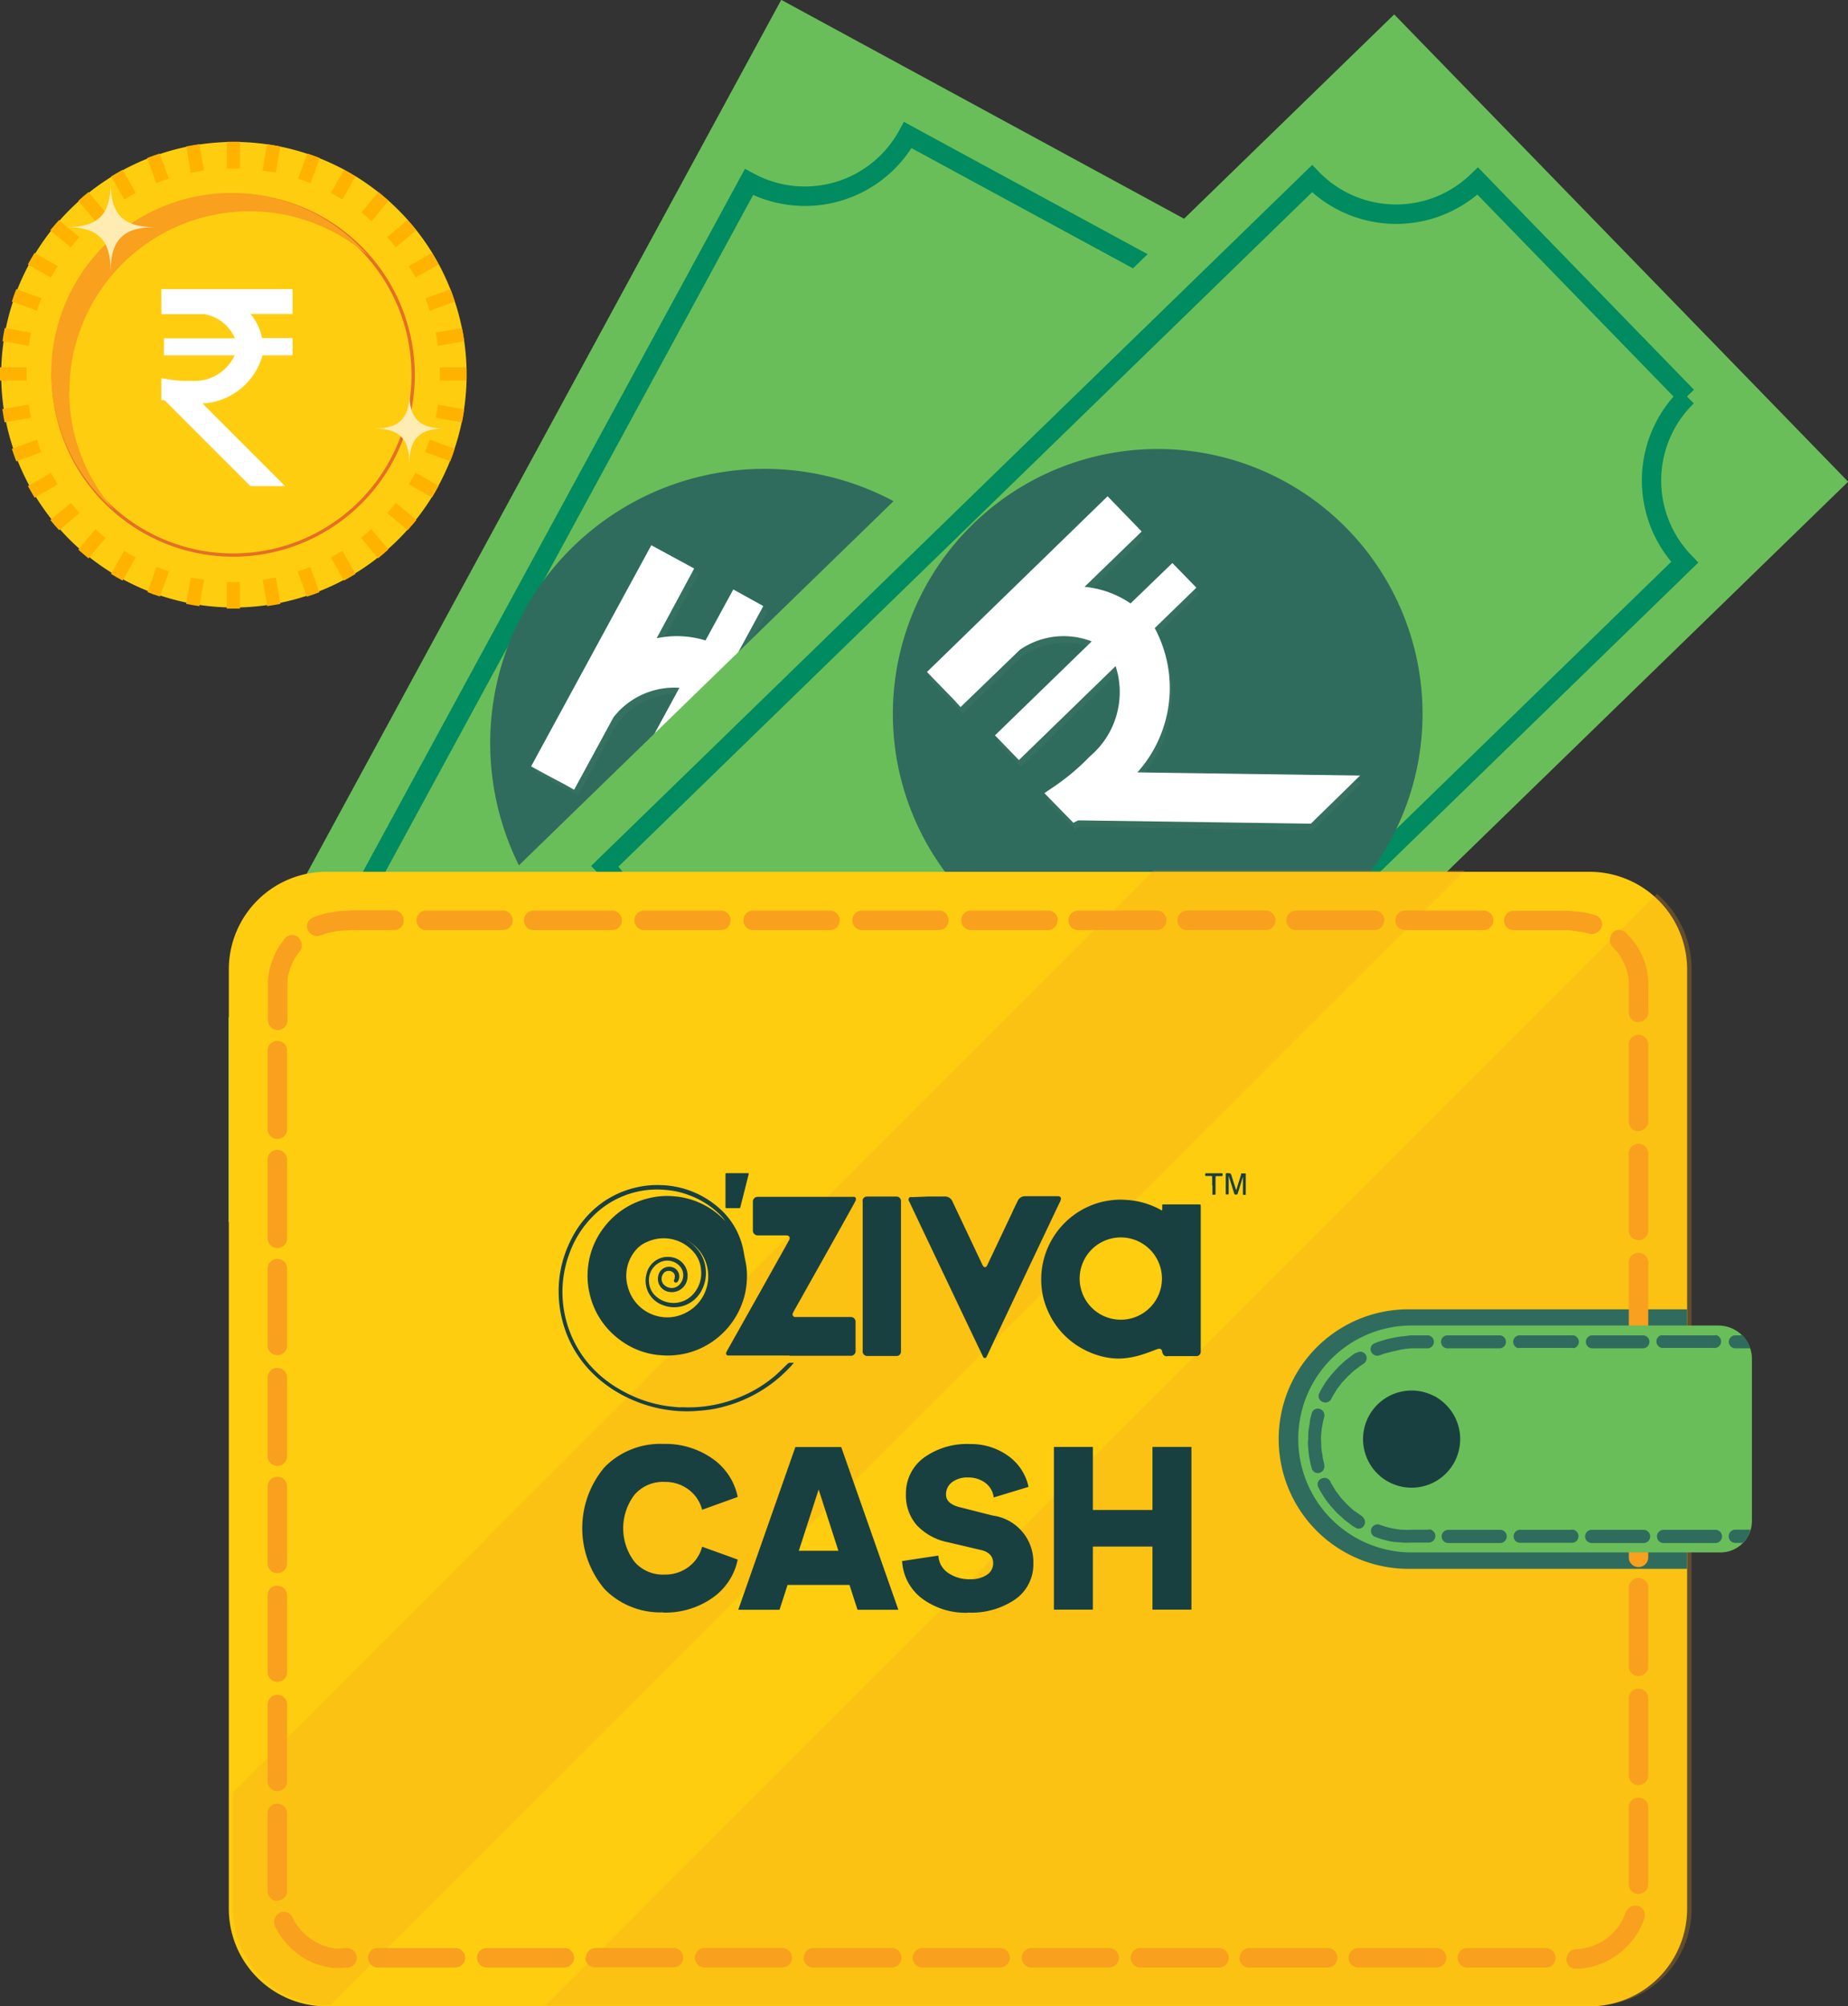 <svg xmlns="http://www.w3.org/2000/svg" xmlns:xlink="http://www.w3.org/1999/xlink" width="24.617" height="26.719" viewBox="0 0 24.617 26.719">
  <rect x="0" y="0" width="24.617" height="26.719" fill="#333333" stroke="none"/>
  <defs>
    <clipPath id="clip-path">
      <rect id="Rectangle_228" data-name="Rectangle 228" width="24.617" height="26.719" fill="#fff"/>
    </clipPath>
  </defs>
  <g id="OZ_cash_SVG" data-name="OZ cash SVG" clip-path="url(#clip-path)">
    <path id="Path_398" data-name="Path 398" d="M73.5,13.515,80.864-.042,88.489,4.1l-8.5,15.654L73.5,16.23Z" transform="translate(-70.457 0.04)" fill="#6abe59" fill-rule="evenodd"/>
    <path id="Path_399" data-name="Path 399" d="M93.738,39.215l3.631,1.971-.062.114.114.062a1.431,1.431,0,0,0,.573,1.941l.114.062-6.4,11.771-.114-.062a1.431,1.431,0,0,0-1.941.575l-.062.114-3.74-2.032.059-.117a1.432,1.432,0,0,0-.575-1.941l-.114-.062,6.4-11.771.114.062a1.431,1.431,0,0,0,1.941-.575Zm3.4,2.14-3.3-1.791a1.691,1.691,0,0,1-2.108.624L85.575,51.512a1.691,1.691,0,0,1,.624,2.108l3.3,1.791a1.69,1.69,0,0,1,2.108-.624l6.149-11.324a1.69,1.69,0,0,1-.624-2.108Z" transform="translate(-81.697 -37.592)" fill="#008b60" fill-rule="evenodd"/>
    <path id="Path_400" data-name="Path 400" d="M163.134,151.277a3.653,3.653,0,1,1-2.781-.293,3.653,3.653,0,0,1,2.781.293" transform="translate(-151.207 -144.59)" fill="#2f6c5d"/>
    <g id="Group_452" data-name="Group 452" transform="translate(7.13 7.333)" opacity="0.3">
      <g id="Group_451" data-name="Group 451" transform="translate(0)" opacity="0.3">
        <g id="Group_449" data-name="Group 449" transform="translate(0.184 0.184)" opacity="0.3">
          <path id="Path_401" data-name="Path 401" d="M178.135,181.61l-1.475,2.715.087.047.234.126.013.007.465-.855a1.093,1.093,0,0,1,1.2-.4l-.875,1.611.166.088.874-1.611a1.18,1.18,0,0,1,.187,1.528,3.171,3.171,0,0,1-.348.543l.255.139,0,0,2.956-.875.254-.469-2.822.835v0a1.581,1.581,0,0,0-.28-2.077l.361-.662-.163-.088-.36.662a1.23,1.23,0,0,0-1,.035l.6-1.108Z" transform="translate(-176.66 -181.61)" fill="#1d5f3e"/>
        </g>
        <g id="Group_450" data-name="Group 450" opacity="0.3">
          <path id="Path_402" data-name="Path 402" d="M173.806,177.149l.573.311-.505.93a1.3,1.3,0,0,1,.651.029l.369-.678.4.218-.37.678a1.68,1.68,0,0,1,.351,1.9l2.849-.843-.435.808-2.977.881-.052.052-.486-.265.1-.127a3.033,3.033,0,0,0,.333-.52h0a1.117,1.117,0,0,0-.03-1.246l-.857,1.578-.406-.217.858-1.581a1.026,1.026,0,0,0-.878.393l-.522.96-.133-.071-.44-.24Zm.11.37-1.347,2.476.094.051.407-.748.009-.011a1.23,1.23,0,0,1,1.347-.44l.063.025.005-.009.037.026.037.015,0,.008.055.039a1.313,1.313,0,0,1,.23,1.7,3.3,3.3,0,0,1-.265.436l.063.034,2.855-.845.071-.132-2.9.857.234-.319a1.445,1.445,0,0,0-.238-1.895l-.067-.045-.074-.032a1.093,1.093,0,0,0-.887.035l-.367.163.729-1.341Z" transform="translate(-172.202 -177.149)" fill="#fff" fill-rule="evenodd"/>
        </g>
      </g>
    </g>
    <path id="Path_403" data-name="Path 403" d="M176.715,179.85l-1.475,2.714.087.047.234.124.013.008.464-.855a1.093,1.093,0,0,1,1.2-.4l-.875,1.61.163.088.875-1.61a1.181,1.181,0,0,1,.187,1.527,3.14,3.14,0,0,1-.347.544l.255.138,0,0,2.956-.875.253-.469-2.819.834v0a1.581,1.581,0,0,0-.28-2.077l.36-.662-.163-.09-.361.665a1.226,1.226,0,0,0-1,.035l.6-1.108Z" transform="translate(-167.986 -172.405)" fill="#fff"/>
    <path id="Path_404" data-name="Path 404" d="M172.384,175.388l.571.31-.5.929a1.3,1.3,0,0,1,.651.029l.37-.679.4.221-.368.678a1.68,1.68,0,0,1,.351,1.9l2.849-.843-.436.8-2.977.878-.052.052-.487-.264.1-.127a3.011,3.011,0,0,0,.332-.521h0a1.119,1.119,0,0,0-.03-1.246l-.857,1.578-.4-.218.857-1.578a1.025,1.025,0,0,0-.878.393l-.524.964-.132-.074-.234-.124-.207-.113Zm-1.143,2.894.406-.748.009-.011a1.23,1.23,0,0,1,1.347-.44l.059.025,0-.009.036.025.04.016,0,.009.054.038a1.315,1.315,0,0,1,.229,1.7,3.289,3.289,0,0,1-.264.437l.063.034,2.855-.845.069-.128-2.679.792v-.22l.016-.03a1.447,1.447,0,0,0-.234-1.9l-.072-.048-.07-.03a1.091,1.091,0,0,0-.886.035l-.367.163.729-1.341-.093-.05-1.347,2.474Z" transform="translate(-163.708 -168.127)" fill="#fff" fill-rule="evenodd"/>
    <path id="Path_405" data-name="Path 405" d="M152.761,4.645,139.986,17.061l6.047,6.223,12.775-12.416Z" transform="translate(-134.189 -4.453)" fill="#6abe59"/>
    <path id="Path_406" data-name="Path 406" d="M199.062,53.044l.09.093a1.431,1.431,0,0,0,2.024.029l.093-.09,2.878,2.962-.093.09.09.093a1.432,1.432,0,0,0-.028,2.025l.09.093L194.6,67.674l-.09-.093a1.431,1.431,0,0,0-2.024-.029l-.093.09-2.969-3.055.093-.09a1.431,1.431,0,0,0,.029-2.024l-.09-.093Zm4.813,3.085-2.614-2.69a1.691,1.691,0,0,1-2.2-.032l-9.241,8.982a1.691,1.691,0,0,1-.032,2.2l2.614,2.69a1.69,1.69,0,0,1,2.2.031l9.243-8.981a1.691,1.691,0,0,1,.03-2.2Z" transform="translate(-181.582 -50.848)" fill="#008b60" fill-rule="evenodd"/>
    <path id="Path_407" data-name="Path 407" d="M293.327,145.542a3.528,3.528,0,1,1-1.134-.782,3.528,3.528,0,0,1,1.134.782" transform="translate(-275.374 -138.492)" fill="#2f6c5d"/>
    <g id="Group_456" data-name="Group 456" transform="translate(12.37 6.697)" opacity="0.3">
      <g id="Group_455" data-name="Group 455" transform="translate(0)" opacity="0.3">
        <g id="Group_453" data-name="Group 453" transform="translate(0.2 0.192)" opacity="0.3">
          <path id="Path_408" data-name="Path 408" d="M305.867,166.41l-2.217,2.153.07.071.184.189.011.011.7-.678a1.1,1.1,0,0,1,1.261-.028l-1.314,1.277.129.134L306,168.262a1.182,1.182,0,0,1-.276,1.514,3.172,3.172,0,0,1-.494.416l.2.207h.005l3.082.044.382-.372-2.939-.042h0a1.581,1.581,0,0,0,.351-2.067l.541-.527-.129-.133-.541.527a1.23,1.23,0,0,0-.961-.263l.9-.878Z" transform="translate(-303.65 -166.41)" fill="#1d5f3e"/>
        </g>
        <g id="Group_454" data-name="Group 454" opacity="0.3">
          <path id="Path_409" data-name="Path 409" d="M301.4,161.765l.456.468-.761.737a1.306,1.306,0,0,1,.613.221l.554-.538.32.329-.554.539a1.683,1.683,0,0,1-.234,1.922l2.967.042-.658.641L301,166.082l-.064.03-.382-.392.134-.091a3.034,3.034,0,0,0,.473-.4h0a1.119,1.119,0,0,0,.341-1.2l-1.288,1.252-.32-.329,1.288-1.252a1.026,1.026,0,0,0-.958.113l-.785.761-.105-.11h0l-.348-.358Zm-1.952,2.425.61-.593.012-.008a1.23,1.23,0,0,1,1.419-.019l.052.042.008-.007.026.034.035.028-.008.008.04.053a1.315,1.315,0,0,1-.288,1.693,3.309,3.309,0,0,1-.382.338l.05.051,2.977.042.107-.1-2.933-.042.234-.234h0a1.449,1.449,0,0,0,.34-1.883l-.05-.062-.062-.054a1.094,1.094,0,0,0-.856-.231l-.4.047,1.095-1.064-.076-.077-2.021,1.963Z" transform="translate(-298.985 -161.765)" fill="#fff" fill-rule="evenodd"/>
        </g>
      </g>
    </g>
    <path id="Path_410" data-name="Path 410" d="M305.032,164.29l-2.216,2.153.07.071.184.189.011.011.7-.677a1.094,1.094,0,0,1,1.26-.028l-1.314,1.277.129.134,1.314-1.277a1.182,1.182,0,0,1-.276,1.514,3.172,3.172,0,0,1-.494.414l.2.207h0l3.082.044.382-.372-2.939-.042h0a1.581,1.581,0,0,0,.351-2.066l.542-.527-.13-.134-.545.527a1.23,1.23,0,0,0-.961-.263l.9-.878Z" transform="translate(-290.282 -157.489)" fill="#fff"/>
    <path id="Path_411" data-name="Path 411" d="M300.576,159.641l.454.469-.761.737a1.307,1.307,0,0,1,.613.221l.557-.538.32.328-.555.539a1.682,1.682,0,0,1-.231,1.921l2.967.042-.656.641-3.1-.044-.064.032-.386-.395.135-.091a3.039,3.039,0,0,0,.473-.4h0a1.119,1.119,0,0,0,.341-1.2l-1.288,1.251-.319-.329,1.288-1.251a1.025,1.025,0,0,0-.958.113l-.788.761-.1-.109h0l-.348-.358Zm-1.951,2.425.613-.593.012-.008a1.23,1.23,0,0,1,1.419-.019l.052.042.008-.007.026.035.034.028-.008.007.04.053a1.315,1.315,0,0,1-.288,1.693q-.1.1-.207.195l.266-.153a1.445,1.445,0,0,0,.33-1.874l-.043-.053-.073-.063a1.094,1.094,0,0,0-.856-.231l-.4.047,1.095-1.064-.074-.076-2.021,1.963Zm1.6,1.513-.07.054.049.05,2.977.042.107-.1Z" transform="translate(-285.822 -153.032)" fill="#fff" fill-rule="evenodd"/>
    <path id="Path_412" data-name="Path 412" d="M91.751,280.45H74.915a1.3,1.3,0,0,0-1.295,1.295v12.519a1.3,1.3,0,0,0,1.295,1.295H91.751a1.3,1.3,0,0,0,1.295-1.295V281.745A1.3,1.3,0,0,0,91.751,280.45Z" transform="translate(-70.572 -268.84)" fill="#fecd10"/>
    <path id="Path_413" data-name="Path 413" d="M190.354,287.6l-14.8,14.8h13.967a1.283,1.283,0,0,0,1.295-1.28V288.6a1.308,1.308,0,0,0-.46-1Z" transform="translate(-168.283 -275.694)" fill="#f9a01e" opacity="0.24"/>
    <path id="Path_414" data-name="Path 414" d="M87.264,280,75,292.281v1.55a1.283,1.283,0,0,0,1.295,1.279h0L91.408,280Z" transform="translate(-71.895 -268.408)" fill="#f9a01e" opacity="0.24"/>
    <g id="Group_458" data-name="Group 458" transform="translate(7.21 11.923)" opacity="0.24">
      <g id="Group_457" data-name="Group 457" opacity="0.24">
        <path id="Path_415" data-name="Path 415" d="M188.964,288.01l-14.8,14.8h13.969a1.283,1.283,0,0,0,1.295-1.28V289.007a1.309,1.309,0,0,0-.46-1" transform="translate(-174.16 -288.01)" fill="#f9a01e" opacity="0.24"/>
      </g>
    </g>
    <g id="Group_460" data-name="Group 460" transform="translate(3.047 11.609)" opacity="0.24">
      <g id="Group_459" data-name="Group 459" opacity="0.24">
        <path id="Path_416" data-name="Path 416" d="M85.874,280.41,73.61,292.691v1.55A1.283,1.283,0,0,0,74.9,295.52h0l15.11-15.11Z" transform="translate(-73.61 -280.41)" fill="#f9a01e" opacity="0.24"/>
      </g>
    </g>
    <path id="Path_417" data-name="Path 417" d="M418.506,421.22h-3.67a1.728,1.728,0,1,0,0,3.455h3.67Z" transform="translate(-396.033 -403.783)" fill="#2f6c5d"/>
    <path id="Path_418" data-name="Path 418" d="M504.09,613.751a.131.131,0,0,1,.037-.092.144.144,0,0,1,.087-.039h.038l.042-.006a.525.525,0,0,0,.055-.011.723.723,0,0,0,.272-.124.734.734,0,0,0,.2-.225.443.443,0,0,0,.026-.05.316.316,0,0,0,.018-.041l.013-.036a.141.141,0,0,1,.155-.083.117.117,0,0,1,.083.059.135.135,0,0,1,.008.11l-.018.048a.533.533,0,0,1-.023.054.725.725,0,0,1-.035.067,1,1,0,0,1-.639.476.566.566,0,0,1-.075.014.548.548,0,0,1-.059.008h-.052a.117.117,0,0,1-.1-.036.131.131,0,0,1-.037-.091" transform="translate(-483.221 -587.663)" fill="#f9a01e"/>
    <path id="Path_419" data-name="Path 419" d="M469.01,626.785a.129.129,0,0,1,.129-.129h1.036a.131.131,0,0,1,.052.008.129.129,0,0,1-.052.251h-1.035a.13.13,0,0,1-.129-.13" transform="translate(-449.594 -600.713)" fill="#f9a01e"/>
    <path id="Path_420" data-name="Path 420" d="M433.95,626.785a.129.129,0,0,1,.129-.129h1.035a.129.129,0,0,1,.126.078.129.129,0,0,1-.127.18h-1.035a.129.129,0,0,1-.129-.129" transform="translate(-415.985 -600.713)" fill="#f9a01e"/>
    <path id="Path_421" data-name="Path 421" d="M398.89,626.785a.13.13,0,0,1,.129-.129h1.035a.131.131,0,0,1,.052.008.129.129,0,0,1,.074.173.134.134,0,0,1-.03.043.129.129,0,0,1-.1.035h-1.035a.13.13,0,0,1-.13-.129" transform="translate(-382.376 -600.713)" fill="#f9a01e"/>
    <path id="Path_422" data-name="Path 422" d="M363.83,626.785a.129.129,0,0,1,.129-.129h1.035a.13.13,0,1,1,0,.259h-1.035a.129.129,0,0,1-.129-.129" transform="translate(-348.768 -600.713)" fill="#f9a01e"/>
    <path id="Path_423" data-name="Path 423" d="M328.78,626.785a.129.129,0,0,1,.129-.129h1.035a.129.129,0,1,1,0,.258h-1.035a.129.129,0,0,1-.129-.129Z" transform="translate(-315.169 -600.713)" fill="#f9a01e"/>
    <path id="Path_424" data-name="Path 424" d="M293.72,626.785a.129.129,0,0,1,.129-.129h1.035a.129.129,0,1,1,0,.258h-1.035a.129.129,0,0,1-.129-.129" transform="translate(-281.561 -600.713)" fill="#f9a01e"/>
    <path id="Path_425" data-name="Path 425" d="M258.66,626.785a.129.129,0,0,1,.129-.129h1.035a.129.129,0,0,1,.126.18.132.132,0,0,1-.03.043.13.13,0,0,1-.1.035h-1.035a.129.129,0,0,1-.129-.129" transform="translate(-247.952 -600.713)" fill="#f9a01e"/>
    <path id="Path_426" data-name="Path 426" d="M223.6,626.789a.129.129,0,0,1,.129-.129h1.035a.129.129,0,1,1,0,.259h-1.035a.129.129,0,0,1-.129-.129" transform="translate(-214.343 -600.718)" fill="#f9a01e"/>
    <path id="Path_427" data-name="Path 427" d="M188.54,626.785a.129.129,0,0,1,.129-.129H189.7a.129.129,0,0,1,.126.078.129.129,0,0,1,0,.1.133.133,0,0,1-.03.043.13.13,0,0,1-.1.035h-1.035a.129.129,0,0,1-.129-.129" transform="translate(-180.735 -600.713)" fill="#f9a01e"/>
    <path id="Path_428" data-name="Path 428" d="M153.48,626.785a.129.129,0,0,1,.129-.129h1.035a.129.129,0,1,1,0,.258h-1.035a.129.129,0,0,1-.129-.129" transform="translate(-147.126 -600.713)" fill="#f9a01e"/>
    <path id="Path_429" data-name="Path 429" d="M118.43,626.785a.129.129,0,0,1,.129-.129h1.035a.129.129,0,1,1,0,.258h-1.035a.129.129,0,0,1-.129-.129" transform="translate(-113.527 -600.713)" fill="#f9a01e"/>
    <path id="Path_430" data-name="Path 430" d="M88.17,615.1a.152.152,0,0,1,.1.006.125.125,0,0,1,.065.059l.016.034c.005.011.013.023.022.038a.34.34,0,0,0,.032.047.734.734,0,0,0,.222.2.72.72,0,0,0,.285.1.494.494,0,0,0,.059,0c.017,0,.03-.006.046-.006h.045a.129.129,0,1,1,0,.259h-.045a.523.523,0,0,1-.059.006q-.038,0-.076,0a.972.972,0,0,1-.385-.129.99.99,0,0,1-.3-.272.549.549,0,0,1-.042-.063c-.012-.019-.022-.036-.03-.05l-.022-.046a.133.133,0,0,1,0-.11.113.113,0,0,1,.074-.066" transform="translate(-84.44 -589.634)" fill="#f9a01e"/>
    <path id="Path_431" data-name="Path 431" d="M86.24,580.25a.129.129,0,0,1,.129.129v1.035a.118.118,0,0,1-.035.086.152.152,0,0,1-.089.042.113.113,0,0,1-.094-.032.145.145,0,0,1-.042-.1v-1.032a.129.129,0,0,1,.129-.129" transform="translate(-82.545 -556.229)" fill="#f9a01e"/>
    <path id="Path_432" data-name="Path 432" d="M86.249,545.2a.129.129,0,0,1,.129.129v1.035a.13.13,0,0,1-.259,0v-1.035a.129.129,0,0,1,.129-.129" transform="translate(-82.554 -522.63)" fill="#f9a01e"/>
    <path id="Path_433" data-name="Path 433" d="M86.249,510.14a.129.129,0,0,1,.129.129V511.3a.13.13,0,0,1-.259,0v-1.035a.129.129,0,0,1,.129-.129" transform="translate(-82.554 -489.021)" fill="#f9a01e"/>
    <path id="Path_434" data-name="Path 434" d="M86.249,475.08a.129.129,0,0,1,.129.129v1.035a.13.13,0,0,1-.259,0v-1.035a.129.129,0,0,1,.129-.129Z" transform="translate(-82.554 -455.413)" fill="#f9a01e"/>
    <path id="Path_435" data-name="Path 435" d="M86.249,440.02a.129.129,0,0,1,.129.129v1.035a.13.13,0,1,1-.259,0v-1.035a.129.129,0,0,1,.129-.129" transform="translate(-82.554 -421.804)" fill="#f9a01e"/>
    <path id="Path_436" data-name="Path 436" d="M86.249,404.96a.129.129,0,0,1,.129.129v1.035a.13.13,0,0,1-.259,0v-1.035a.129.129,0,0,1,.129-.129" transform="translate(-82.554 -388.195)" fill="#f9a01e"/>
    <path id="Path_437" data-name="Path 437" d="M86.249,369.91a.129.129,0,0,1,.129.129v1.036a.13.13,0,1,1-.259,0v-1.037a.129.129,0,0,1,.129-.129" transform="translate(-82.554 -354.596)" fill="#f9a01e"/>
    <path id="Path_438" data-name="Path 438" d="M86.249,334.85a.129.129,0,0,1,.129.129v1.035a.13.13,0,1,1-.259,0v-1.035a.129.129,0,0,1,.129-.129Z" transform="translate(-82.554 -320.988)" fill="#f9a01e"/>
    <path id="Path_439" data-name="Path 439" d="M86.615,300.849a.143.143,0,0,1,.036.091.113.113,0,0,1-.026.083l-.022.03a.7.7,0,0,0-.054.083.729.729,0,0,0-.088.288v.507a.13.13,0,1,1-.259,0v-.53a1,1,0,0,1,.117-.39,1.02,1.02,0,0,1,.074-.113l.03-.042a.141.141,0,0,1,.1-.05.117.117,0,0,1,.092.042" transform="translate(-82.632 -288.355)" fill="#f9a01e"/>
    <path id="Path_440" data-name="Path 440" d="M100.09,293.061a.129.129,0,0,1-.129.129h-.515c-.064,0-.132.006-.187.008a.384.384,0,0,0-.074.009l-.066.012a.745.745,0,0,0-.1.029l-.036.013a.114.114,0,0,1-.088,0,.142.142,0,0,1-.077-.059.117.117,0,0,1-.012-.1.142.142,0,0,1,.076-.08l.048-.018a1,1,0,0,1,.129-.038c.028-.006.059-.009.089-.015a.976.976,0,0,1,.1-.015c.066,0,.126-.009.193-.009h.518a.129.129,0,0,1,.129.129" transform="translate(-94.712 -280.804)" fill="#f9a01e"/>
    <path id="Path_441" data-name="Path 441" d="M135.034,293.089a.129.129,0,0,1-.129.129H133.87a.13.13,0,0,1,0-.259h1.035a.129.129,0,0,1,.129.129Z" transform="translate(-128.204 -280.832)" fill="#f9a01e"/>
    <path id="Path_442" data-name="Path 442" d="M170.144,293.089a.129.129,0,0,1-.129.129H168.98a.13.13,0,1,1,0-.259h1.035a.129.129,0,0,1,.129.129Z" transform="translate(-161.86 -280.832)" fill="#f9a01e"/>
    <path id="Path_443" data-name="Path 443" d="M205.144,293.089a.129.129,0,0,1-.129.129H203.98a.13.13,0,0,1,0-.259h1.035a.129.129,0,0,1,.129.129" transform="translate(-195.411 -280.832)" fill="#f9a01e"/>
    <path id="Path_444" data-name="Path 444" d="M240.214,293.089a.129.129,0,0,1-.129.129H239.05a.13.13,0,0,1,0-.259h1.035a.129.129,0,0,1,.129.129" transform="translate(-229.029 -280.832)" fill="#f9a01e"/>
    <path id="Path_445" data-name="Path 445" d="M275.274,293.089a.129.129,0,0,1-.129.129h-1.036a.13.13,0,0,1,0-.259h1.035a.129.129,0,0,1,.129.129" transform="translate(-262.637 -280.832)" fill="#f9a01e"/>
    <path id="Path_446" data-name="Path 446" d="M310.324,293.089a.129.129,0,0,1-.129.129H309.16a.13.13,0,0,1,0-.259H310.2a.13.13,0,0,1,.129.129Z" transform="translate(-296.237 -280.832)" fill="#f9a01e"/>
    <path id="Path_447" data-name="Path 447" d="M345.384,293.089a.129.129,0,0,1-.129.129H344.22a.13.13,0,1,1,0-.259h1.035a.129.129,0,0,1,.129.129" transform="translate(-329.846 -280.832)" fill="#f9a01e"/>
    <path id="Path_448" data-name="Path 448" d="M380.444,293.089a.129.129,0,0,1-.129.129H379.28a.13.13,0,1,1,0-.259h1.035a.129.129,0,0,1,.129.129" transform="translate(-363.454 -280.832)" fill="#f9a01e"/>
    <path id="Path_449" data-name="Path 449" d="M415.5,293.089a.129.129,0,0,1-.129.129H414.34a.13.13,0,1,1,0-.259h1.035a.129.129,0,0,1,.129.129Z" transform="translate(-397.063 -280.832)" fill="#f9a01e"/>
    <path id="Path_450" data-name="Path 450" d="M450.564,293.089a.129.129,0,0,1-.129.129H449.4a.13.13,0,1,1,0-.259h1.035a.129.129,0,0,1,.129.129Z" transform="translate(-430.671 -280.832)" fill="#f9a01e"/>
    <path id="Path_451" data-name="Path 451" d="M485.582,293.188a.143.143,0,0,1-.07.069.117.117,0,0,1-.088.009l-.036-.009a.777.777,0,0,0-.1-.018c-.021,0-.042-.01-.067-.011s-.059-.008-.085-.008h-.708a.13.13,0,1,1,0-.259h.708c.031,0,.059.007.089.008s.062.007.09.009a1.041,1.041,0,0,1,.133.026l.05.014a.142.142,0,0,1,.083.071.117.117,0,0,1,0,.1" transform="translate(-464.251 -280.832)" fill="#f9a01e"/>
    <path id="Path_452" data-name="Path 452" d="M518.346,300.34a.129.129,0,0,1-.129-.129v-.41a.8.8,0,0,0-.011-.083.738.738,0,0,0-.117-.276l-.033-.046-.029-.032-.019-.021-.008-.006a.118.118,0,0,1-.035-.083.146.146,0,0,1,.026-.095.115.115,0,0,1,.087-.049.138.138,0,0,1,.1.042l.01.009.025.028.042.043.046.059a1,1,0,0,1,.16.372c0,.037.013.073.015.109a.353.353,0,0,0,0,.054.277.277,0,0,1,0,.05v.328a.129.129,0,0,1-.129.129" transform="translate(-496.519 -286.727)" fill="#f9a01e"/>
    <path id="Path_453" data-name="Path 453" d="M524.229,333.933a.129.129,0,0,1-.129-.129v-1.035a.13.13,0,0,1,.259,0V333.8a.129.129,0,0,1-.129.129Z" transform="translate(-502.403 -318.869)" fill="#f9a01e"/>
    <path id="Path_454" data-name="Path 454" d="M524.229,368.984a.129.129,0,0,1-.129-.129V367.82a.13.13,0,0,1,.259,0v1.035a.129.129,0,0,1-.129.129" transform="translate(-502.403 -352.469)" fill="#f9a01e"/>
    <path id="Path_455" data-name="Path 455" d="M524.229,404.044a.129.129,0,0,1-.129-.129V402.88a.13.13,0,0,1,.259,0v1.035a.129.129,0,0,1-.129.129" transform="translate(-502.403 -386.077)" fill="#f9a01e"/>
    <path id="Path_456" data-name="Path 456" d="M524.229,439.1a.129.129,0,0,1-.129-.129V437.94a.13.13,0,0,1,.259,0v1.035a.129.129,0,0,1-.129.129" transform="translate(-502.403 -419.686)" fill="#f9a01e"/>
    <path id="Path_457" data-name="Path 457" d="M524.229,474.164a.129.129,0,0,1-.129-.129V473a.13.13,0,1,1,.259,0v1.035a.129.129,0,0,1-.08.119.131.131,0,0,1-.05.01" transform="translate(-502.403 -453.295)" fill="#f9a01e"/>
    <path id="Path_458" data-name="Path 458" d="M524.229,509.223a.129.129,0,0,1-.129-.129v-1.035a.13.13,0,1,1,.259,0v1.035a.129.129,0,0,1-.129.129" transform="translate(-502.403 -486.903)" fill="#f9a01e"/>
    <path id="Path_459" data-name="Path 459" d="M524.229,544.274a.13.13,0,0,1-.129-.129v-1.036a.13.13,0,0,1,.259,0v1.035a.129.129,0,0,1-.038.091.131.131,0,0,1-.092.038" transform="translate(-502.403 -520.501)" fill="#f9a01e"/>
    <path id="Path_460" data-name="Path 460" d="M524.229,579.334a.13.13,0,0,1-.129-.129V578.17a.13.13,0,0,1,.259,0v1.035a.13.13,0,0,1-.08.117.132.132,0,0,1-.05.01" transform="translate(-502.403 -554.111)" fill="#f9a01e"/>
    <path id="Path_461" data-name="Path 461" d="M423.343,426.41h-4.1a1.511,1.511,0,1,0,0,3.022h4.1a.419.419,0,0,0,.432-.414v-2.16a.445.445,0,0,0-.432-.447" transform="translate(-400.438 -408.758)" fill="#6abe59"/>
    <path id="Path_462" data-name="Path 462" d="M556.28,429.656a.087.087,0,0,0,.087.087h.2a.593.593,0,0,0-.1-.173h-.1a.087.087,0,0,0-.087.086" transform="translate(-533.251 -411.787)" fill="#2f6c5d"/>
    <path id="Path_463" data-name="Path 463" d="M533.828,429.565h-.693a.087.087,0,0,0-.035,0,.083.083,0,0,0-.03.018.089.089,0,0,0-.021.029.088.088,0,0,0,0,.069.089.089,0,0,0,.021.029.086.086,0,0,0,.065.023h.691a.087.087,0,0,0,0-.173Z" transform="translate(-510.977 -411.782)" fill="#2f6c5d"/>
    <path id="Path_464" data-name="Path 464" d="M511.017,429.57h-.691a.087.087,0,0,0,0,.173h.691a.087.087,0,0,0,0-.173Z" transform="translate(-489.123 -411.787)" fill="#2f6c5d"/>
    <path id="Path_465" data-name="Path 465" d="M487.658,429.564h-.69a.087.087,0,0,0-.085.052.087.087,0,0,0,.05.116.085.085,0,0,0,.035,0h.69a.084.084,0,0,0,.035,0,.087.087,0,0,0,.05-.117.085.085,0,0,0-.021-.029.086.086,0,0,0-.065-.023Z" transform="translate(-466.719 -411.781)" fill="#2f6c5d"/>
    <path id="Path_466" data-name="Path 466" d="M464.569,429.565h-.691a.087.087,0,1,0,0,.173h.691a.087.087,0,0,0,0-.173Z" transform="translate(-444.586 -411.782)" fill="#2f6c5d"/>
    <path id="Path_467" data-name="Path 467" d="M441.837,429.57h-.218c-.042,0-.089.012-.135.014a1.345,1.345,0,0,0-.134.023,1.068,1.068,0,0,0-.117.03.6.6,0,0,0-.079.026l-.03.012a.083.083,0,0,0-.049.114.091.091,0,0,0,.11.048l.026-.009a.481.481,0,0,1,.07-.022c.029-.007.063-.018.1-.025s.077-.02.117-.025a1.146,1.146,0,0,1,.117-.013h.218a.087.087,0,0,0,0-.173Z" transform="translate(-422.81 -411.787)" fill="#2f6c5d"/>
    <path id="Path_468" data-name="Path 468" d="M424.758,434.91l-.027.016c-.017.011-.039.029-.067.05l-.044.033-.046.042-.049.045-.046.05-.046.051-.042.053-.037.05-.029.047c-.018.029-.033.054-.042.071l-.014.029a.083.083,0,0,0,.042.117.089.089,0,0,0,.117-.039l.012-.025c.008-.016.022-.037.038-.063l.025-.042.033-.042.035-.047.042-.044.042-.044.042-.039.042-.037.039-.029a.524.524,0,0,1,.059-.042l.023-.015a.089.089,0,0,0,.028-.117.083.083,0,0,0-.12-.028" transform="translate(-406.694 -416.895)" fill="#2f6c5d"/>
    <path id="Path_469" data-name="Path 469" d="M421.085,453.712l-.006-.027a.532.532,0,0,1-.016-.071c0-.03-.011-.064-.015-.1s0-.078-.006-.117a1.1,1.1,0,0,1,.006-.117.706.706,0,0,1,.015-.1.527.527,0,0,1,.016-.071l.006-.027a.09.09,0,0,0-.059-.105.083.083,0,0,0-.108.06l-.008.03a.724.724,0,0,0-.018.083c0,.034-.012.074-.017.117s0,.089-.007.135a1.183,1.183,0,0,0,.007.135.8.8,0,0,0,.017.117.731.731,0,0,0,.018.083l.008.03a.084.084,0,0,0,.015.032.082.082,0,0,0,.094.028.09.09,0,0,0,.059-.1" transform="translate(-403.445 -434.214)" fill="#2f6c5d"/>
    <path id="Path_470" data-name="Path 470" d="M424.742,476.017l-.023-.015c-.015-.01-.035-.026-.059-.042l-.042-.029-.042-.037a.449.449,0,0,1-.042-.039l-.042-.044-.042-.045-.035-.047-.033-.043-.025-.042-.038-.063a.131.131,0,0,1-.012-.025.089.089,0,0,0-.117-.039.082.082,0,0,0-.042.117l.014.028c.009.018.025.042.042.071l.029.047.037.05.042.053.046.051c.016.017.031.035.047.05l.049.044.046.042.044.033c.028.02.05.039.067.05l.027.016a.083.083,0,0,0,.066.013.081.081,0,0,0,.031-.015.08.08,0,0,0,.023-.026.089.089,0,0,0-.027-.117" transform="translate(-406.586 -455.817)" fill="#2f6c5d"/>
    <path id="Path_471" data-name="Path 471" d="M441.84,490.5h-.218a1.154,1.154,0,0,1-.117,0c-.04,0-.08-.008-.117-.013a.94.94,0,0,1-.1-.023.524.524,0,0,1-.07-.022l-.026-.009a.09.09,0,0,0-.11.048.083.083,0,0,0,0,.068.085.085,0,0,0,.05.046l.03.011a.626.626,0,0,0,.079.026c.033.008.073.02.117.027s.088.007.134.012a1.288,1.288,0,0,0,.135,0h.218a.088.088,0,0,0,0-.176" transform="translate(-422.813 -470.128)" fill="#2f6c5d"/>
    <path id="Path_472" data-name="Path 472" d="M464.706,492.13h-.691a.088.088,0,1,0,0,.176h.691a.088.088,0,1,0,0-.176Z" transform="translate(-444.723 -471.757)" fill="#2f6c5d"/>
    <path id="Path_473" data-name="Path 473" d="M487.8,492.128h-.69a.086.086,0,0,0,0,.173h.69a.088.088,0,1,0,0-.176" transform="translate(-466.861 -471.755)" fill="#2f6c5d"/>
    <path id="Path_474" data-name="Path 474" d="M510.876,492.13h-.691a.088.088,0,1,0,0,.176h.691a.088.088,0,1,0,0-.176Z" transform="translate(-488.982 -471.757)" fill="#2f6c5d"/>
    <path id="Path_475" data-name="Path 475" d="M533.967,492.13h-.691a.088.088,0,0,0,0,.176h.691a.088.088,0,1,0,0-.176Z" transform="translate(-511.116 -471.757)" fill="#2f6c5d"/>
    <path id="Path_476" data-name="Path 476" d="M556.28,492.215a.087.087,0,0,0,.087.087h.1a.308.308,0,0,0,.1-.176h-.2a.087.087,0,0,0-.087.087" transform="translate(-533.252 -471.755)" fill="#2f6c5d"/>
    <path id="Path_477" data-name="Path 477" d="M439.884,447.948a.647.647,0,1,1-.19-.458.647.647,0,0,1,.19.458" transform="translate(-420.433 -428.783)" fill="#194041"/>
    <path id="Path_478" data-name="Path 478" d="M444.821,448.99a.644.644,0,0,1-.711,1.069.644.644,0,1,0,.713-1.069" transform="translate(-425.725 -430.403)" fill="#194041"/>
    <g id="Group_1430" data-name="Group 1430" transform="translate(0 1.888)">
      <path id="Path_479" data-name="Path 479" d="M6.222,48.729a3.1,3.1,0,1,1-.909-2.2,3.1,3.1,0,0,1,.909,2.2" transform="translate(-0.006 -45.62)" fill="#fecd10"/>
      <path id="Path_480" data-name="Path 480" d="M21.958,65.177a2.4,2.4,0,1,1-.7-1.7,2.4,2.4,0,0,1,.7,1.7" transform="translate(-16.452 -62.068)" fill="#fecd10"/>
      <path id="Path_481" data-name="Path 481" d="M16.7,64.1a2.376,2.376,0,1,0,2.859-1.767A2.376,2.376,0,0,0,16.7,64.1ZM18.458,67a2.419,2.419,0,1,1,2.91-1.8A2.419,2.419,0,0,1,18.458,67Z" transform="translate(-15.907 -61.539)" fill="#e56e25" fill-rule="evenodd"/>
      <path id="Path_482" data-name="Path 482" d="M17.338,65.37a2.4,2.4,0,0,1,3.982-1.8,2.4,2.4,0,1,0-3.384,3.384,2.388,2.388,0,0,1-.6-1.585" transform="translate(-16.414 -62.049)" fill="#f9a01e"/>
      <path id="Path_483" data-name="Path 483" d="M36.023,54.928l-.176-.308c-.052.028-.1.059-.153.089l.176.308C35.919,54.985,35.97,54.956,36.023,54.928Z" transform="translate(-34.214 -54.247)" fill="#ffb300"/>
      <path id="Path_484" data-name="Path 484" d="M.355,118.259v-.089H0v.176H.355Z" transform="translate(0 -115.166)" fill="#ffb300"/>
      <path id="Path_485" data-name="Path 485" d="M25.564,62.108l-.228-.272c-.046.037-.092.075-.136.117l.228.272C25.472,62.183,25.517,62.147,25.564,62.108Z" transform="translate(-24.157 -61.166)" fill="#ffb300"/>
      <path id="Path_486" data-name="Path 486" d="M1.17,105.611l-.351-.062c-.012.059-.022.117-.03.176l.351.061C1.146,105.728,1.158,105.669,1.17,105.611Z" transform="translate(-0.756 -103.069)" fill="#ffb300"/>
      <path id="Path_487" data-name="Path 487" d="M4.195,93.132l-.336-.122c-.022.054-.042.111-.059.166l.334.122C4.151,93.238,4.173,93.185,4.195,93.132Z" transform="translate(-3.642 -91.048)" fill="#ffb300"/>
      <path id="Path_488" data-name="Path 488" d="M60.166,46.759l-.061-.351c-.059.009-.117.019-.176.03l.061.351C60.049,46.778,60.107,46.768,60.166,46.759Z" transform="translate(-57.449 -46.376)" fill="#ffb300"/>
      <path id="Path_489" data-name="Path 489" d="M9.358,81.49l-.309-.176c-.031.05-.059.1-.089.154l.307.176c.028-.052.059-.1.089-.153" transform="translate(-8.589 -79.834)" fill="#ffb300"/>
      <path id="Path_490" data-name="Path 490" d="M16.595,71.048l-.272-.228q-.059.066-.117.136l.272.228Q16.535,71.114,16.595,71.048Z" transform="translate(-15.537 -69.777)" fill="#ffb300"/>
      <path id="Path_491" data-name="Path 491" d="M47.706,49.745l-.124-.335c-.059.019-.112.039-.166.059l.121.334c.055-.022.111-.042.166-.059" transform="translate(-45.456 -49.253)" fill="#ffb300"/>
      <path id="Path_492" data-name="Path 492" d="M136.873,93.327l.334-.122c-.019-.059-.039-.112-.059-.166l-.334.122C136.834,93.216,136.853,93.271,136.873,93.327Z" transform="translate(-131.148 -91.076)" fill="#ffb300"/>
      <path id="Path_493" data-name="Path 493" d="M131.659,81.643l.308-.176c-.029-.052-.059-.1-.089-.154l-.308.176c.031.05.059.1.089.153" transform="translate(-126.124 -79.833)" fill="#ffb300"/>
      <path id="Path_494" data-name="Path 494" d="M124.722,71.184l.272-.228q-.055-.07-.117-.136l-.272.228A1.732,1.732,0,0,1,124.722,71.184Z" transform="translate(-119.45 -69.777)" fill="#ffb300"/>
      <path id="Path_495" data-name="Path 495" d="M73.05,45.965h.088V45.61h-.176v.355Z" transform="translate(-69.941 -45.61)" fill="#ffb300"/>
      <path id="Path_496" data-name="Path 496" d="M140.2,105.786l.351-.062c-.008-.059-.019-.117-.03-.176l-.351.061C140.182,105.669,140.192,105.728,140.2,105.786Z" transform="translate(-134.367 -103.068)" fill="#ffb300"/>
      <path id="Path_497" data-name="Path 497" d="M116.3,62.214l.228-.272-.136-.117-.228.272c.046.037.092.075.136.117" transform="translate(-111.351 -61.156)" fill="#ffb300"/>
      <path id="Path_498" data-name="Path 498" d="M84.684,46.79l.061-.351c-.059-.012-.117-.022-.176-.03l-.061.351C84.568,46.768,84.626,46.778,84.684,46.79Z" transform="translate(-81.011 -46.376)" fill="#ffb300"/>
      <path id="Path_499" data-name="Path 499" d="M96,49.822l.122-.334c-.055-.022-.111-.042-.166-.059l-.122.334C95.886,49.782,95.942,49.8,96,49.822Z" transform="translate(-91.863 -49.272)" fill="#ffb300"/>
      <path id="Path_500" data-name="Path 500" d="M106.613,55.019l.176-.308c-.05-.031-.1-.059-.153-.089l-.176.308A1.554,1.554,0,0,1,106.613,55.019Z" transform="translate(-102.053 -54.248)" fill="#ffb300"/>
      <path id="Path_501" data-name="Path 501" d="M116.16,170.343l.228.272q.07-.056.136-.117l-.228-.272A1.58,1.58,0,0,1,116.16,170.343Z" transform="translate(-111.351 -165.069)" fill="#ffb300"/>
      <path id="Path_502" data-name="Path 502" d="M84.51,185.82l.061.351c.059-.009.117-.019.176-.03l-.061-.351C84.627,185.8,84.569,185.812,84.51,185.82Z" transform="translate(-81.011 -179.987)" fill="#ffb300"/>
      <path id="Path_503" data-name="Path 503" d="M106.46,177.279l.176.308c.052-.028.1-.059.153-.089l-.176-.308Q106.538,177.237,106.46,177.279Z" transform="translate(-102.053 -171.743)" fill="#ffb300"/>
      <path id="Path_504" data-name="Path 504" d="M95.8,182.472l.122.334c.059-.019.112-.039.166-.059l-.121-.336c-.054.022-.111.042-.166.059" transform="translate(-91.834 -176.748)" fill="#ffb300"/>
      <path id="Path_505" data-name="Path 505" d="M124.61,161.916l.272.228q.059-.066.117-.136l-.272-.228Q124.67,161.85,124.61,161.916Z" transform="translate(-119.452 -156.971)" fill="#ffb300"/>
      <path id="Path_506" data-name="Path 506" d="M141.875,118.17h-.355v.176h.355Z" transform="translate(-135.661 -115.166)" fill="#ffb300"/>
      <path id="Path_507" data-name="Path 507" d="M140.17,130.355l.351.061c.012-.059.022-.117.03-.176l-.351-.061C140.192,130.238,140.182,130.3,140.17,130.355Z" transform="translate(-134.367 -126.679)" fill="#ffb300"/>
      <path id="Path_508" data-name="Path 508" d="M136.81,141.576l.334.122c.022-.054.042-.111.059-.166l-.334-.122c-.019.059-.039.112-.059.166" transform="translate(-131.146 -137.444)" fill="#ffb300"/>
      <path id="Path_509" data-name="Path 509" d="M131.57,152.233l.308.176c.031-.05.059-.1.089-.154l-.308-.176c-.028.052-.059.1-.089.153" transform="translate(-126.124 -147.672)" fill="#ffb300"/>
      <path id="Path_510" data-name="Path 510" d="M4.134,141.41l-.334.124c.019.059.039.112.059.166l.334-.122c-.022-.054-.042-.11-.059-.166" transform="translate(-3.642 -137.444)" fill="#ffb300"/>
      <path id="Path_511" data-name="Path 511" d="M9.307,152.08,9,152.259c.028.052.059.1.089.154l.307-.176c-.031-.05-.059-.1-.089-.153" transform="translate(-8.628 -147.673)" fill="#ffb300"/>
      <path id="Path_512" data-name="Path 512" d="M73.049,187.2H72.96v.355h.176V187.2Z" transform="translate(-69.94 -181.338)" fill="#ffb300"/>
      <path id="Path_513" data-name="Path 513" d="M25.428,170.23l-.228.272c.044.042.09.077.136.117l.228-.272C25.517,170.308,25.472,170.271,25.428,170.23Z" transform="translate(-24.157 -165.071)" fill="#ffb300"/>
      <path id="Path_514" data-name="Path 514" d="M1.138,130.13l-.351.061c.009.059.019.117.03.176l.351-.061C1.157,130.247,1.146,130.189,1.138,130.13Z" transform="translate(-0.756 -126.631)" fill="#ffb300"/>
      <path id="Path_515" data-name="Path 515" d="M16.482,161.78l-.272.228c.036.046.075.091.117.136l.272-.228c-.039-.044-.078-.09-.117-.136" transform="translate(-15.539 -156.971)" fill="#ffb300"/>
      <path id="Path_516" data-name="Path 516" d="M59.991,185.79l-.062.351c.059.012.117.022.176.03l.061-.351C60.107,185.812,60.049,185.8,59.991,185.79Z" transform="translate(-57.449 -179.987)" fill="#ffb300"/>
      <path id="Path_517" data-name="Path 517" d="M35.869,177.19l-.176.308c.05.031.1.059.153.089l.176-.308C35.97,177.251,35.919,177.222,35.869,177.19Z" transform="translate(-34.214 -171.743)" fill="#ffb300"/>
      <path id="Path_518" data-name="Path 518" d="M47.514,182.41l-.121.334c.054.022.111.042.166.059l.122-.334c-.059-.018-.112-.039-.166-.059" transform="translate(-45.429 -176.747)" fill="#ffb300"/>
      <path id="Path_519" data-name="Path 519" d="M22.037,58.92c0,.419-.169.586-.586.586.418,0,.586.169.586.586,0-.42.176-.586.586-.586C22.211,59.506,22.037,59.34,22.037,58.92Z" transform="translate(-20.563 -58.369)" fill="#ffecb3"/>
      <path id="Path_520" data-name="Path 520" d="M120.85,126.54c0,.336-.135.469-.469.469.334,0,.469.135.469.468,0-.336.139-.468.469-.468C120.987,127.009,120.85,126.876,120.85,126.54Z" transform="translate(-115.397 -123.19)" fill="#ffecb3"/>
      <g id="Group_464" data-name="Group 464" transform="translate(2.13 2.007)" opacity="0.3">
        <g id="Group_463" data-name="Group 463" opacity="0.3">
          <g id="Group_461" data-name="Group 461" transform="translate(0.065 0.065)" opacity="0.3">
            <path id="Path_521" data-name="Path 521" d="M54.642,95.65H53.02v.2h.511a.573.573,0,0,1,.485.45h-.962v.1h.963a.621.621,0,0,1-.658.469,1.644,1.644,0,0,1-.338-.025v.152h0l1.147,1.146h.281l-1.094-1.09h0a.829.829,0,0,0,.888-.649h.4v-.1h-.4a.644.644,0,0,0-.266-.45h.662Z" transform="translate(-53.02 -95.65)" fill="#1d5f3e"/>
          </g>
          <g id="Group_462" data-name="Group 462" opacity="0.3">
            <path id="Path_522" data-name="Path 522" d="M51.455,94.085h1.752v.33h-.561a.708.708,0,0,1,.155.321h.406v.227h-.4a.878.878,0,0,1-.8.64l1.1,1.1h-.464L51.5,95.558h-.041v-.293l.076.013a1.582,1.582,0,0,0,.324.023h0a.59.59,0,0,0,.577-.34h-.945v-.227h.945a.54.54,0,0,0-.41-.321h-.569Zm.131,1.379,1.109,1.109h.1L51.7,95.482h.159a.766.766,0,0,0,.823-.59l0-.049,0-.036a.579.579,0,0,0-.239-.405l-.165-.117h.8v-.071H51.584v.07h.459a.637.637,0,0,1,.536.506l0,.04h.005v.032h0l0,.04a.684.684,0,0,1-.721.527,1.709,1.709,0,0,1-.274-.013Z" transform="translate(-51.455 -94.085)" fill="#fff" fill-rule="evenodd"/>
          </g>
        </g>
      </g>
      <path id="Path_523" data-name="Path 523" d="M55.1,94.56H53.48v.2h.511a.574.574,0,0,1,.485.451h-.962v.1h.962a.62.62,0,0,1-.658.469,1.667,1.667,0,0,1-.338-.024V95.9h0l1.144,1.144H54.9l-1.091-1.091a.829.829,0,0,0,.888-.649h.4v-.1H54.7a.644.644,0,0,0-.266-.452H55.1Z" transform="translate(-51.266 -92.534)" fill="#fff"/>
      <path id="Path_524" data-name="Path 524" d="M51.914,92.995h1.748v.33H53.1a.709.709,0,0,1,.156.322h.406v.23h-.4a.878.878,0,0,1-.8.641l1.1,1.1H53.1l-1.144-1.144h-.041v-.293l.076.013a1.6,1.6,0,0,0,.324.023h0a.589.589,0,0,0,.576-.34h-.942v-.227h.945a.541.541,0,0,0-.41-.322h-.568Zm.129,1.382,1.109,1.109h.1l-1.091-1.091h.154a.765.765,0,0,0,.82-.591l.005-.059h0v-.025a.58.58,0,0,0-.24-.406l-.165-.117h.8v-.071H52.044V93.2H52.5a.638.638,0,0,1,.536.507l0,.04h0v.032h0l0,.04a.683.683,0,0,1-.721.527,1.734,1.734,0,0,1-.274-.013Z" transform="translate(-49.765 -91.033)" fill="#fff" fill-rule="evenodd"/>
    </g>
    <path id="Path_525" data-name="Path 525" d="M188.421,466.8a1.039,1.039,0,0,1-.783-.309,1.257,1.257,0,0,1,0-1.625,1.04,1.04,0,0,1,.783-.309,1.09,1.09,0,0,1,.651.194.82.82,0,0,1,.339.512l-.474.171a.487.487,0,0,0-.183-.271.516.516,0,0,0-.317-.1.5.5,0,0,0-.4.17.737.737,0,0,0,0,.895.5.5,0,0,0,.4.169.516.516,0,0,0,.317-.1.487.487,0,0,0,.183-.271l.474.171a.82.82,0,0,1-.339.512,1.089,1.089,0,0,1-.651.194Z" transform="translate(-179.584 -445.328)" fill="#194041"/>
    <path id="Path_526" data-name="Path 526" d="M239.176,467.63l-.107-.331h-.825l-.107.331h-.55l.761-2.167h.611l.761,2.167Zm-.782-.786h.527l-.263-.816Z" transform="translate(-227.753 -446.192)" fill="#194041"/>
    <path id="Path_527" data-name="Path 527" d="M291.15,466.8a.973.973,0,0,1-.613-.188.668.668,0,0,1-.267-.5l.483-.073a.293.293,0,0,0,.126.228.493.493,0,0,0,.3.087.375.375,0,0,0,.221-.059.182.182,0,0,0,.083-.154q0-.144-.18-.18l-.425-.1a.772.772,0,0,1-.414-.228.6.6,0,0,1-.143-.41.586.586,0,0,1,.234-.484.976.976,0,0,1,.621-.185.842.842,0,0,1,.505.156.679.679,0,0,1,.273.414l-.464.141a.28.28,0,0,0-.11-.193.372.372,0,0,0-.234-.073.331.331,0,0,0-.211.063.2.2,0,0,0-.08.166c0,.083.066.141.2.171l.422.107a.624.624,0,0,1,.541.639.566.566,0,0,1-.24.476,1.026,1.026,0,0,1-.627.177Z" transform="translate(-278.253 -445.323)" fill="#194041"/>
    <path id="Path_528" data-name="Path 528" d="M340.5,465.46h.519v2.167H340.5v-.84h-.794v.84h-.519V465.46h.519v.84h.794Z" transform="translate(-325.148 -446.191)" fill="#194041"/>
    <path id="Path_529" data-name="Path 529" d="M182.11,381.8l-.05-.059a1.131,1.131,0,0,0-.427-.28,1.092,1.092,0,0,0-.305-.071,1.2,1.2,0,0,0-1,.368,1.347,1.347,0,0,0-.3.491,1.446,1.446,0,0,0-.078.331,1.413,1.413,0,0,0-.006.268,1.485,1.485,0,0,0,.31.812,1.541,1.541,0,0,0,.456.388,1.74,1.74,0,0,0,.569.21c.071.013.144.019.217.026a.8.8,0,0,1,.091,0,1.779,1.779,0,0,0,.715-.136,1.714,1.714,0,0,0,.466-.281c.059-.05.113-.106.169-.16a.046.046,0,0,1,.037-.016h.049l-.047.053a1.843,1.843,0,0,1-.873.527,1.474,1.474,0,0,1-.265.051,2.345,2.345,0,0,1-.234.015,1.835,1.835,0,0,1-.784-.176,1.7,1.7,0,0,1-.478-.331,1.509,1.509,0,0,1-.418-.766,1.488,1.488,0,0,1-.032-.245,1.5,1.5,0,0,1,.157-.756,1.334,1.334,0,0,1,.406-.494,1.263,1.263,0,0,1,.519-.224,1.187,1.187,0,0,1,.269-.021,1.221,1.221,0,0,1,.832.351,1,1,0,0,1,.283.56c.008.047.019.094.028.141a.967.967,0,0,1,.01.224,1.019,1.019,0,0,1-.059.29,1.061,1.061,0,0,1-.478.568,1.027,1.027,0,0,1-.361.124,1.062,1.062,0,0,1-.251.008,1.029,1.029,0,0,1-.559-.218,1.047,1.047,0,0,1-.391-.626.986.986,0,0,1-.021-.259,1.044,1.044,0,0,1,.218-.6,1.054,1.054,0,0,1,.6-.389,1.007,1.007,0,0,1,.317-.026,1.047,1.047,0,0,1,.616.252c.022.018.042.039.063.059l.012.011,0,0Zm-.5.258,0,.006.012.009a.5.5,0,0,1,.1.087.478.478,0,0,1,.128.3.483.483,0,0,1-.059.272.41.41,0,0,1-.514.19.343.343,0,0,1-.217-.414.29.29,0,0,1,.337-.223.248.248,0,0,1,.209.272.21.21,0,0,1-.237.191.176.176,0,0,1-.154-.207.148.148,0,0,1,.178-.126.127.127,0,0,1,.087.187c-.012.02-.026.025-.042.017s-.017-.023-.006-.042,0-.006,0-.01a.07.07,0,0,0-.022-.083.092.092,0,0,0-.108,0,.117.117,0,0,0-.023.151.145.145,0,0,0,.191.039.181.181,0,0,0,.045-.256.225.225,0,0,0-.3-.052.262.262,0,0,0-.121.252.271.271,0,0,0,.07.166.352.352,0,0,0,.5.011.414.414,0,0,0,.122-.346.4.4,0,0,0-.066-.192.527.527,0,0,0-.652-.176.388.388,0,0,0-.131.087.527.527,0,0,0-.124.517.544.544,0,0,0,.5.4.526.526,0,0,0,.242-.047.545.545,0,0,0,.322-.576.531.531,0,0,0-.187-.34.884.884,0,0,0-.093-.067" transform="translate(-172.448 -365.542)" fill="#194041" fill-rule="evenodd"/>
    <path id="Path_530" data-name="Path 530" d="M336.714,385.789v-.053c0-.016,0-.016.016-.016h.481c.015,0,.016.008.016.019v1.943a.059.059,0,0,1-.053.059h-.387a.054.054,0,0,1-.053-.014.083.083,0,0,1-.019-.037c-.005-.042-.028-.056-.067-.042-.064.023-.128.049-.194.07a1.14,1.14,0,0,1-.23.05.819.819,0,0,1-.186,0,1.014,1.014,0,0,1-.3-.083,1.054,1.054,0,0,1-.553-.559.984.984,0,0,1-.077-.293,1.064,1.064,0,0,1,.79-1.143,1.229,1.229,0,0,1,.183-.03.923.923,0,0,1,.147,0,1.077,1.077,0,0,1,.463.131l.02.011Zm-1.1.917a.548.548,0,1,0,.161-.386.548.548,0,0,0-.161.386" transform="translate(-321.232 -369.681)" fill="#194041" fill-rule="evenodd"/>
    <path id="Path_531" data-name="Path 531" d="M234.487,387.067h-.816a.029.029,0,0,1-.028-.044.547.547,0,0,1,.026-.049l.372-.662.41-.732.027-.049c.021-.037,0-.064-.037-.064h-.372a.066.066,0,0,1-.073-.073v-.368a.064.064,0,0,1,.071-.072h1.277a.024.024,0,0,1,.023.031.029.029,0,0,1,0,.014c-.013.027-.028.053-.042.079q-.207.373-.414.741l-.367.653a.256.256,0,0,0-.014.028.035.035,0,0,0,.01.048.036.036,0,0,0,.017.006h.736a.064.064,0,0,1,.071.071V387a.063.063,0,0,1-.071.07h-.808" transform="translate(-223.967 -369.015)" fill="#194041" fill-rule="evenodd"/>
    <path id="Path_532" data-name="Path 532" d="M292.731,384.873h.207a.109.109,0,0,1,.107.067l.4.846h0c.008.013.015.028.032.028s.026-.013.032-.028l.124-.262.2-.422c.026-.059.053-.112.08-.168a.106.106,0,0,1,.1-.065h.436c.035,0,.049.023.035.058s-.02.042-.03.064l-.375.79-.473,1-.1.213c-.006.013-.012.03-.03.03s-.024-.016-.03-.03l-.257-.538-.615-1.294-.106-.224a.041.041,0,0,1-.006-.038.039.039,0,0,1,.017-.018.038.038,0,0,1,.025,0Z" transform="translate(-280.357 -368.939)" fill="#194041" fill-rule="evenodd"/>
    <path id="Path_533" data-name="Path 533" d="M277.588,385.97v-.988a.085.085,0,0,1,0-.03.059.059,0,0,1,.059-.042h.392a.059.059,0,0,1,.059.059v2.008a.059.059,0,0,1-.054.056h-.389a.063.063,0,0,1-.067-.048.112.112,0,0,1,0-.026v-.987" transform="translate(-266.096 -368.975)" fill="#194041" fill-rule="evenodd"/>
    <path id="Path_534" data-name="Path 534" d="M233.44,377.642v-.214c0-.015,0-.019.018-.019h.275c.019,0,.019,0,.015.018l-.109.432a.018.018,0,0,1-.022.016h-.158c-.014,0-.019,0-.019-.018v-.216" transform="translate(-223.776 -361.786)" fill="#194041" fill-rule="evenodd"/>
    <path id="Path_535" data-name="Path 535" d="M394.49,377.632c.006-.018.012-.036.017-.054.016-.053.033-.105.049-.159a.018.018,0,0,1,0-.007l0-.005.006,0h.044c.012,0,.012,0,.012.012v.262c0,.015-.011.012-.019.012s-.02,0-.019-.012v-.208a.132.132,0,0,0,0-.019h0a.05.05,0,0,1-.006.016l-.062.2a.021.021,0,0,1-.023.019c-.015,0-.023,0-.027-.019-.021-.071-.044-.141-.066-.211,0-.005,0-.009-.006-.015h0v.224c0,.014,0,.02-.019.02s-.02,0-.02-.019v-.248c0-.013,0-.018.018-.018.049,0,.049,0,.063.046s.035.111.053.166a.046.046,0,0,0,.006.015h0" transform="translate(-378.023 -361.78)" fill="#194041" fill-rule="evenodd"/>
    <path id="Path_536" data-name="Path 536" d="M387.859,377.562v-.107c0-.013,0-.018-.016-.018h-.064c-.013,0-.014-.007-.013-.016s0-.021.012-.021h.207c.016,0,.013.01.013.021s0,.018-.015.018h-.061c-.013,0-.018,0-.018.018v.213c0,.006,0,.016-.006.016a.142.142,0,0,1-.035,0,.049.049,0,0,1,0-.012v-.111" transform="translate(-371.712 -361.776)" fill="#194041" fill-rule="evenodd"/>
  </g>
</svg>
